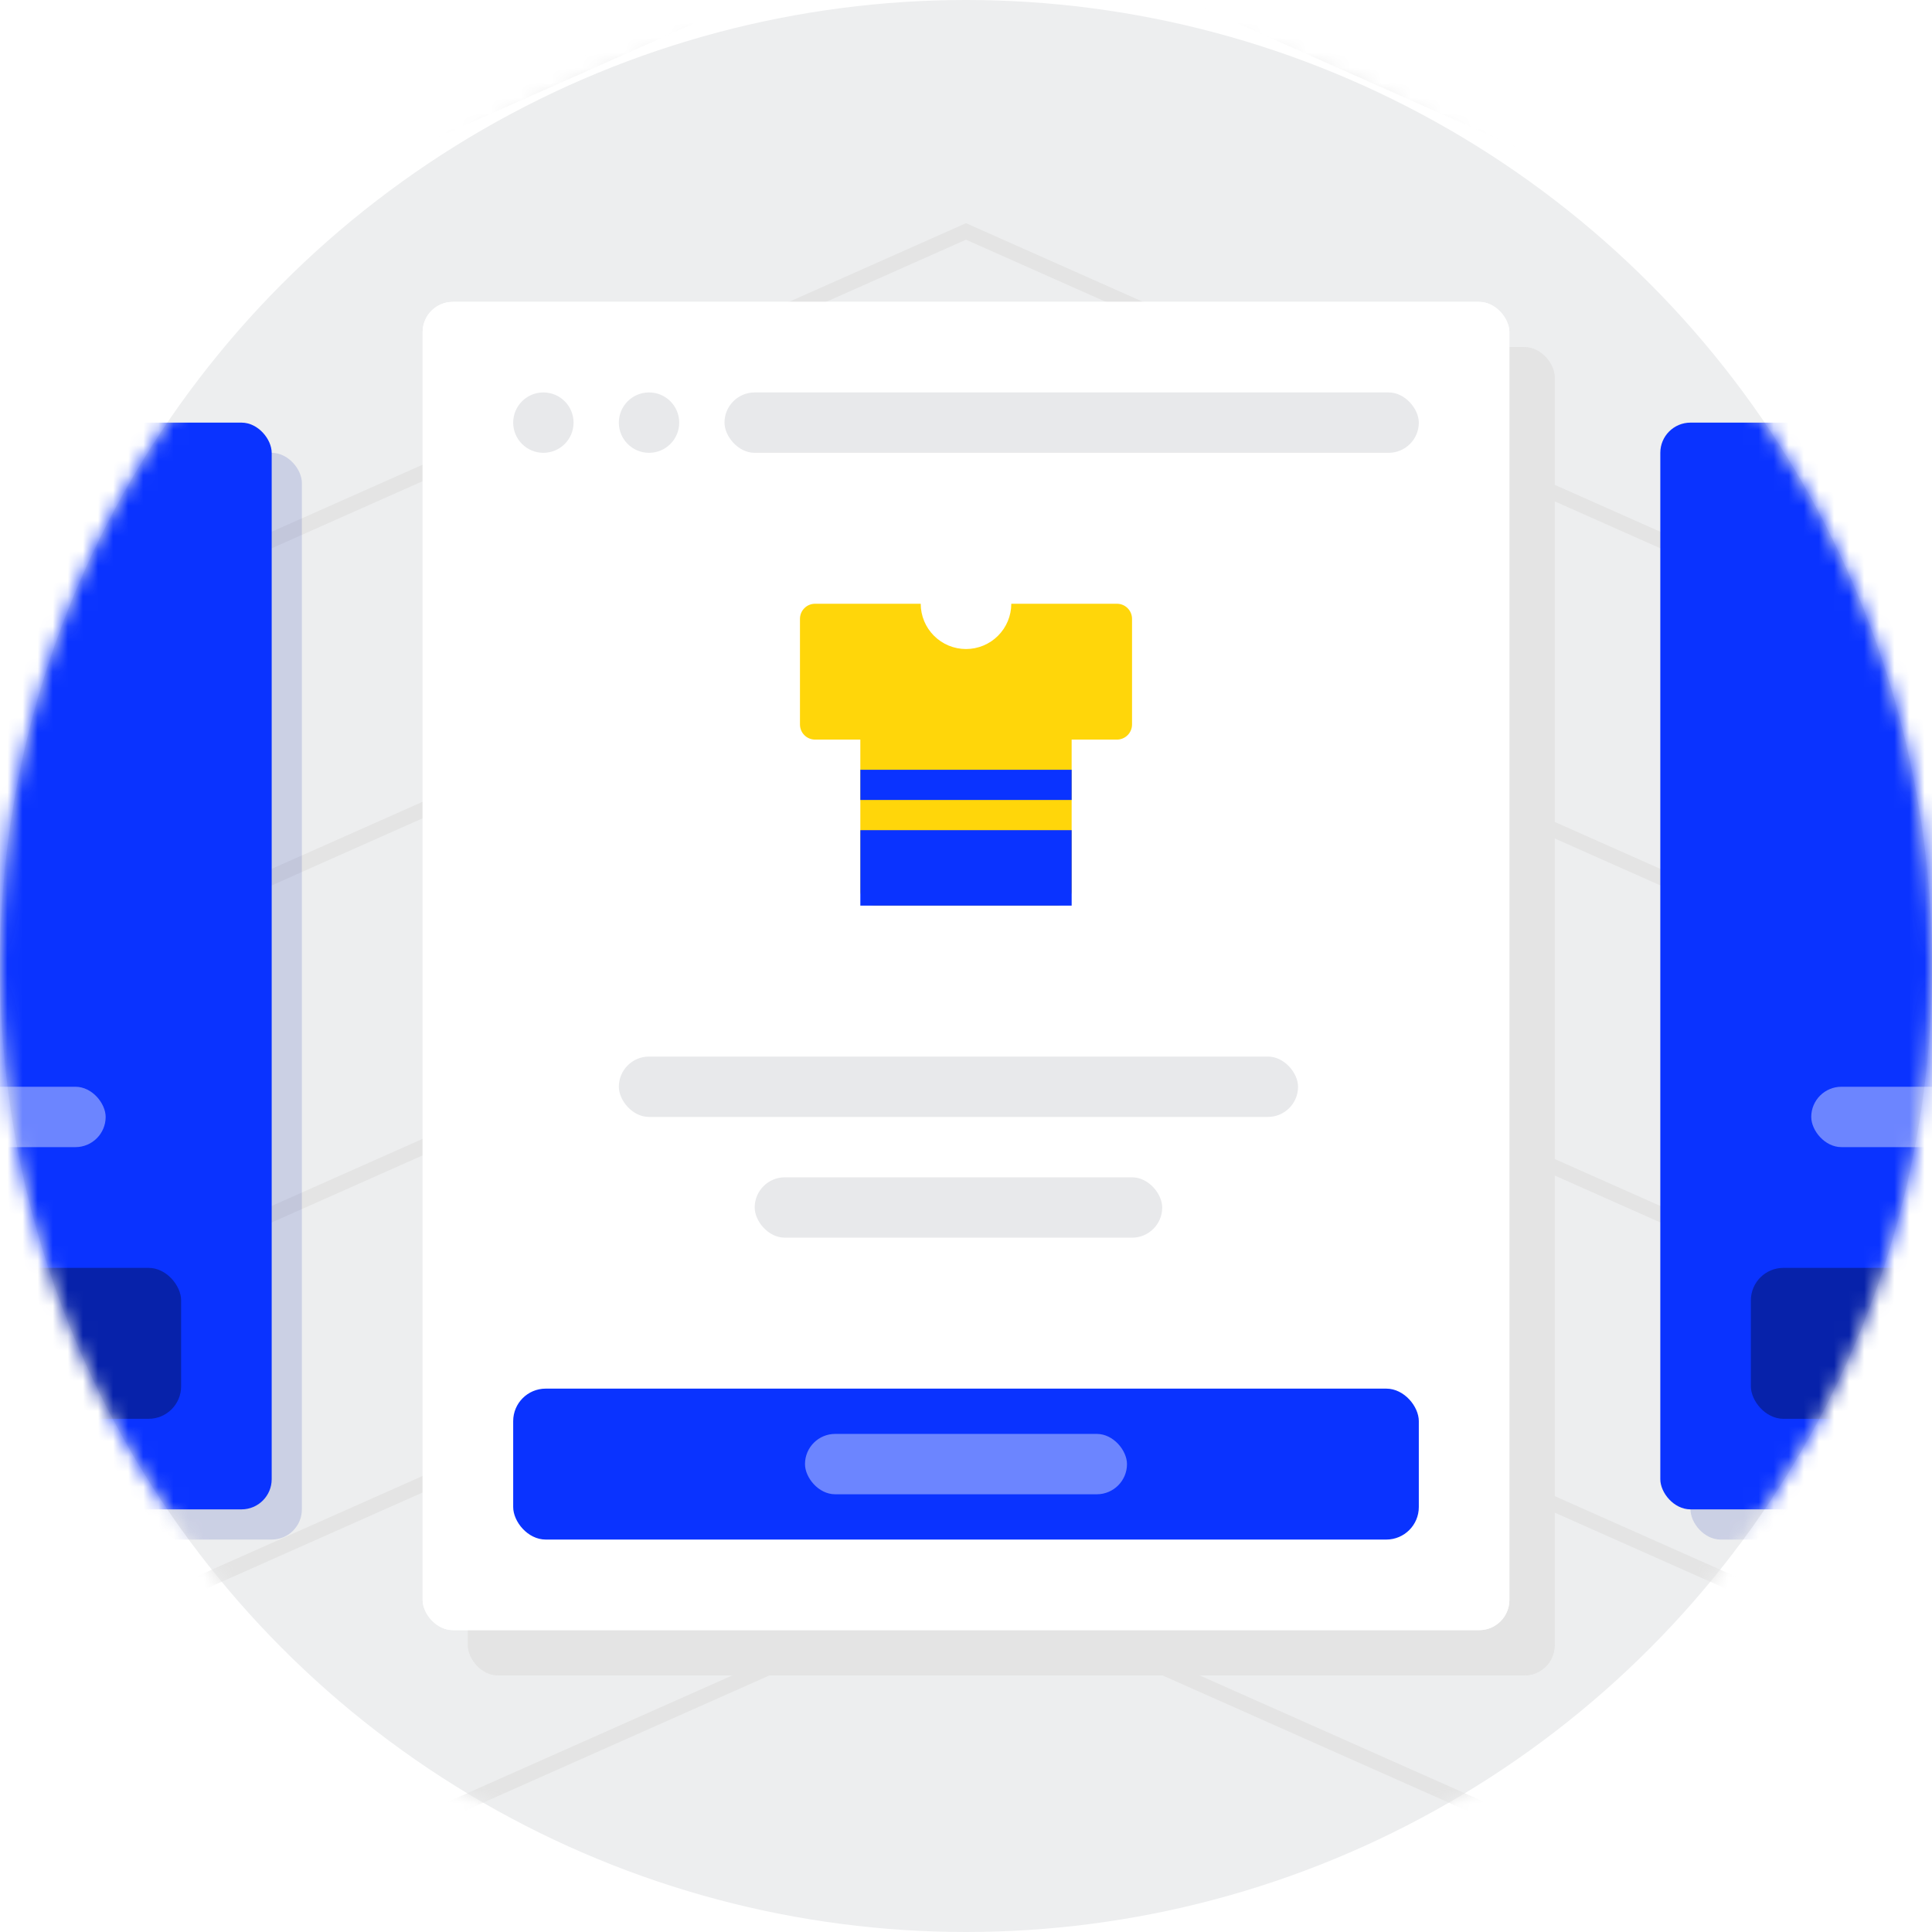 <svg width="128" height="128" viewBox="0 0 128 128" fill="none" xmlns="http://www.w3.org/2000/svg">
<g clip-path="url(#clip0_1013_184)">
<circle cx="64" cy="64" r="64" fill="#EDEEEF"/>
<mask id="mask0_1013_184" style="mask-type:alpha" maskUnits="userSpaceOnUse" x="0" y="0" width="128" height="128">
<circle cx="64" cy="64" r="64" fill="#EDEEEF"/>
</mask>
<g mask="url(#mask0_1013_184)">
<path d="M-3 134.444L64 104.667L131 134.444" stroke="#E4E4E4"/>
<path d="M-3 112.111L64 82.333L131 112.111" stroke="#E4E4E4"/>
<path d="M-3 89.778L64 60L131 89.778" stroke="#E4E4E4"/>
<path d="M-3 67.445L64 37.667L131 67.445" stroke="#E4E4E4"/>
<path d="M-3 45.111L64 15.333L131 45.111" stroke="#E4E4E4"/>
<path d="M-3 22.778L64 -7L131 22.778" stroke="#E4E4E4"/>
<g opacity="0.15" filter="url(#filter0_f_1013_184)">
<rect x="-52" y="30" width="72" height="72" rx="2" fill="#0722AA"/>
</g>
<rect x="-54" y="28" width="72" height="72" rx="2" fill="#0A33FF"/>
<rect x="-48" y="84" width="60" height="10" rx="2.154" fill="#0722AA"/>
<rect x="-44" y="72" width="51" height="4" rx="2" fill="white" fill-opacity="0.4"/>
<g opacity="0.15" filter="url(#filter1_f_1013_184)">
<rect x="112" y="30" width="72" height="72" rx="2" fill="#0722AA"/>
</g>
<rect x="110" y="28" width="72" height="72" rx="2" fill="#0A33FF"/>
<rect x="116" y="84" width="60" height="10" rx="2.154" fill="#0722AA"/>
<rect x="120" y="72" width="51" height="4" rx="2" fill="white" fill-opacity="0.4"/>
</g>
<rect x="31" y="23" width="72" height="88" rx="2" fill="#E4E4E4"/>
<rect x="31" y="23" width="72" height="88" rx="2" fill="#E4E4E4"/>
<rect x="28" y="20" width="72" height="88" rx="2" fill="white"/>
<rect x="28" y="20" width="72" height="88" rx="2" fill="white"/>
<rect x="34" y="92" width="60" height="10" rx="2.154" fill="#0A33FF"/>
<rect x="53.333" y="95" width="21.333" height="4" rx="2" fill="white" fill-opacity="0.4"/>
<rect x="41" y="70" width="45" height="4" rx="2" fill="#E8E9EB"/>
<rect x="50" y="78" width="27" height="4" rx="2" fill="#E8E9EB"/>
<path d="M74 40C74.265 40 74.52 40.105 74.707 40.293C74.895 40.48 75 40.735 75 41V48C75 48.265 74.895 48.52 74.707 48.707C74.52 48.895 74.265 49 74 49H70.999L71 59C71 59.265 70.895 59.52 70.707 59.707C70.52 59.895 70.265 60 70 60H58C57.735 60 57.48 59.895 57.293 59.707C57.105 59.52 57 59.265 57 59L56.999 48.999L54 49C53.735 49 53.48 48.895 53.293 48.707C53.105 48.52 53 48.265 53 48V41C53 40.735 53.105 40.48 53.293 40.293C53.48 40.105 53.735 40 54 40H61C61 40.796 61.316 41.559 61.879 42.121C62.441 42.684 63.204 43 64 43C64.796 43 65.559 42.684 66.121 42.121C66.684 41.559 67 40.796 67 40H74Z" fill="#FFD60A"/>
<rect x="57" y="51" width="14" height="2" fill="#0A33FF"/>
<rect x="57" y="55" width="14" height="5" fill="#0A33FF"/>
<rect x="48" y="26" width="46" height="4" rx="2" fill="#E8E9EB"/>
<circle cx="36" cy="28" r="2" fill="#E8E9EB"/>
<circle cx="43" cy="28" r="2" fill="#E8E9EB"/>
</g>
<defs>
<filter id="filter0_f_1013_184" x="-54" y="28" width="76" height="76" filterUnits="userSpaceOnUse" color-interpolation-filters="sRGB">
<feFlood flood-opacity="0" result="BackgroundImageFix"/>
<feBlend mode="normal" in="SourceGraphic" in2="BackgroundImageFix" result="shape"/>
<feGaussianBlur stdDeviation="1" result="effect1_foregroundBlur_1013_184"/>
</filter>
<filter id="filter1_f_1013_184" x="110" y="28" width="76" height="76" filterUnits="userSpaceOnUse" color-interpolation-filters="sRGB">
<feFlood flood-opacity="0" result="BackgroundImageFix"/>
<feBlend mode="normal" in="SourceGraphic" in2="BackgroundImageFix" result="shape"/>
<feGaussianBlur stdDeviation="1" result="effect1_foregroundBlur_1013_184"/>
</filter>
<clipPath id="clip0_1013_184">
<rect width="128" height="128" fill="white"/>
</clipPath>
</defs>
</svg>
